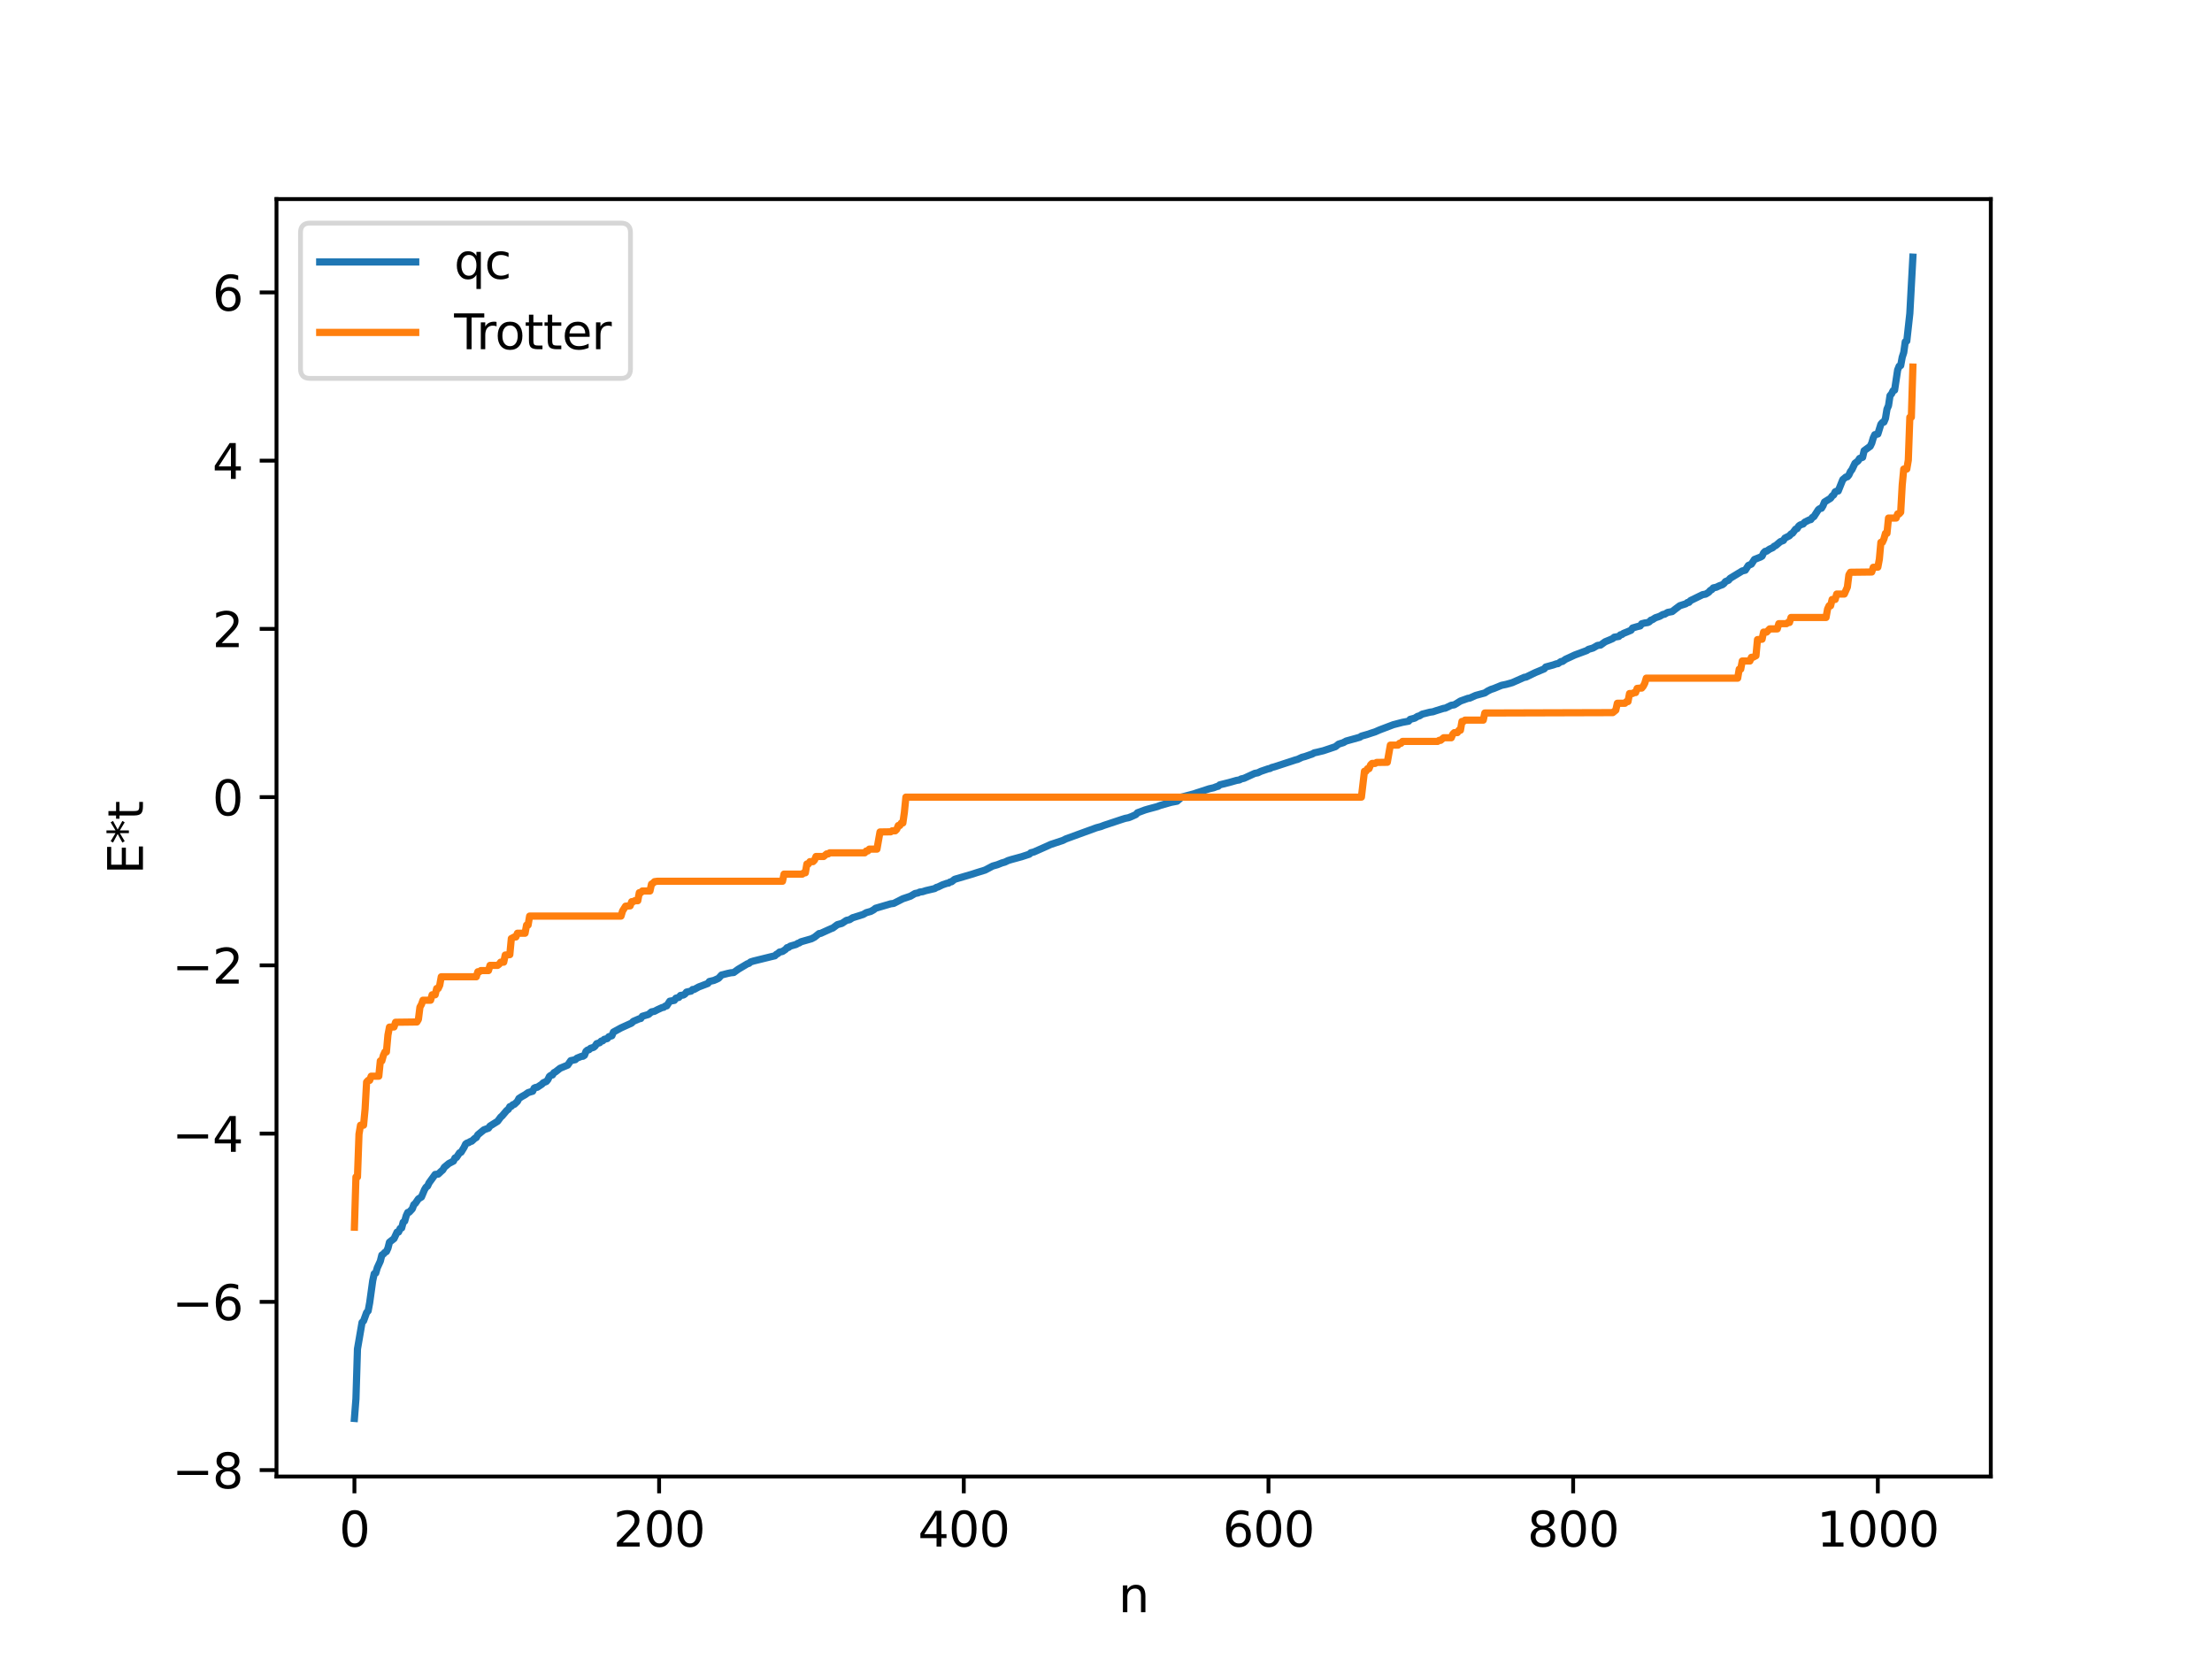 <?xml version="1.0" encoding="utf-8" standalone="no"?>
<!DOCTYPE svg PUBLIC "-//W3C//DTD SVG 1.1//EN"
  "http://www.w3.org/Graphics/SVG/1.1/DTD/svg11.dtd">
<svg xmlns:xlink="http://www.w3.org/1999/xlink" width="460.8pt" height="345.6pt" viewBox="0 0 460.8 345.6" xmlns="http://www.w3.org/2000/svg" version="1.1">
 <defs>
  <style type="text/css">*{stroke-linejoin: round; stroke-linecap: butt}</style>
 </defs>
 <g id="figure_1">
  <g id="patch_1">
   <path d="M 0 345.6 
L 460.8 345.6 
L 460.8 0 
L 0 0 
z
" style="fill: #ffffff"/>
  </g>
  <g id="axes_1">
   <g id="patch_2">
    <path d="M 57.6 307.584 
L 414.72 307.584 
L 414.72 41.472 
L 57.6 41.472 
z
" style="fill: #ffffff"/>
   </g>
   <g id="matplotlib.axis_1">
    <g id="xtick_1">
     <g id="line2d_1">
      <defs>
       <path id="m1efb13789e" d="M 0 0 
L 0 3.5 
" style="stroke: #000000; stroke-width: 0.8"/>
      </defs>
      <g>
       <use xlink:href="#m1efb13789e" x="73.833" y="307.584" style="stroke: #000000; stroke-width: 0.8"/>
      </g>
     </g>
     <g id="text_1">
      <!-- 0 -->
      <g transform="translate(70.651 322.182) scale(0.1 -0.1)">
       <defs>
        <path id="DejaVuSans-30" d="M 2034 4250 
Q 1547 4250 1301 3770 
Q 1056 3291 1056 2328 
Q 1056 1369 1301 889 
Q 1547 409 2034 409 
Q 2525 409 2770 889 
Q 3016 1369 3016 2328 
Q 3016 3291 2770 3770 
Q 2525 4250 2034 4250 
z
M 2034 4750 
Q 2819 4750 3233 4129 
Q 3647 3509 3647 2328 
Q 3647 1150 3233 529 
Q 2819 -91 2034 -91 
Q 1250 -91 836 529 
Q 422 1150 422 2328 
Q 422 3509 836 4129 
Q 1250 4750 2034 4750 
z
" transform="scale(0.016)"/>
       </defs>
       <use xlink:href="#DejaVuSans-30"/>
      </g>
     </g>
    </g>
    <g id="xtick_2">
     <g id="line2d_2">
      <g>
       <use xlink:href="#m1efb13789e" x="137.304" y="307.584" style="stroke: #000000; stroke-width: 0.8"/>
      </g>
     </g>
     <g id="text_2">
      <!-- 200 -->
      <g transform="translate(127.76 322.182) scale(0.1 -0.1)">
       <defs>
        <path id="DejaVuSans-32" d="M 1228 531 
L 3431 531 
L 3431 0 
L 469 0 
L 469 531 
Q 828 903 1448 1529 
Q 2069 2156 2228 2338 
Q 2531 2678 2651 2914 
Q 2772 3150 2772 3378 
Q 2772 3750 2511 3984 
Q 2250 4219 1831 4219 
Q 1534 4219 1204 4116 
Q 875 4013 500 3803 
L 500 4441 
Q 881 4594 1212 4672 
Q 1544 4750 1819 4750 
Q 2544 4750 2975 4387 
Q 3406 4025 3406 3419 
Q 3406 3131 3298 2873 
Q 3191 2616 2906 2266 
Q 2828 2175 2409 1742 
Q 1991 1309 1228 531 
z
" transform="scale(0.016)"/>
       </defs>
       <use xlink:href="#DejaVuSans-32"/>
       <use xlink:href="#DejaVuSans-30" x="63.623"/>
       <use xlink:href="#DejaVuSans-30" x="127.246"/>
      </g>
     </g>
    </g>
    <g id="xtick_3">
     <g id="line2d_3">
      <g>
       <use xlink:href="#m1efb13789e" x="200.775" y="307.584" style="stroke: #000000; stroke-width: 0.8"/>
      </g>
     </g>
     <g id="text_3">
      <!-- 400 -->
      <g transform="translate(191.231 322.182) scale(0.1 -0.1)">
       <defs>
        <path id="DejaVuSans-34" d="M 2419 4116 
L 825 1625 
L 2419 1625 
L 2419 4116 
z
M 2253 4666 
L 3047 4666 
L 3047 1625 
L 3713 1625 
L 3713 1100 
L 3047 1100 
L 3047 0 
L 2419 0 
L 2419 1100 
L 313 1100 
L 313 1709 
L 2253 4666 
z
" transform="scale(0.016)"/>
       </defs>
       <use xlink:href="#DejaVuSans-34"/>
       <use xlink:href="#DejaVuSans-30" x="63.623"/>
       <use xlink:href="#DejaVuSans-30" x="127.246"/>
      </g>
     </g>
    </g>
    <g id="xtick_4">
     <g id="line2d_4">
      <g>
       <use xlink:href="#m1efb13789e" x="264.246" y="307.584" style="stroke: #000000; stroke-width: 0.8"/>
      </g>
     </g>
     <g id="text_4">
      <!-- 600 -->
      <g transform="translate(254.702 322.182) scale(0.1 -0.1)">
       <defs>
        <path id="DejaVuSans-36" d="M 2113 2584 
Q 1688 2584 1439 2293 
Q 1191 2003 1191 1497 
Q 1191 994 1439 701 
Q 1688 409 2113 409 
Q 2538 409 2786 701 
Q 3034 994 3034 1497 
Q 3034 2003 2786 2293 
Q 2538 2584 2113 2584 
z
M 3366 4563 
L 3366 3988 
Q 3128 4100 2886 4159 
Q 2644 4219 2406 4219 
Q 1781 4219 1451 3797 
Q 1122 3375 1075 2522 
Q 1259 2794 1537 2939 
Q 1816 3084 2150 3084 
Q 2853 3084 3261 2657 
Q 3669 2231 3669 1497 
Q 3669 778 3244 343 
Q 2819 -91 2113 -91 
Q 1303 -91 875 529 
Q 447 1150 447 2328 
Q 447 3434 972 4092 
Q 1497 4750 2381 4750 
Q 2619 4750 2861 4703 
Q 3103 4656 3366 4563 
z
" transform="scale(0.016)"/>
       </defs>
       <use xlink:href="#DejaVuSans-36"/>
       <use xlink:href="#DejaVuSans-30" x="63.623"/>
       <use xlink:href="#DejaVuSans-30" x="127.246"/>
      </g>
     </g>
    </g>
    <g id="xtick_5">
     <g id="line2d_5">
      <g>
       <use xlink:href="#m1efb13789e" x="327.717" y="307.584" style="stroke: #000000; stroke-width: 0.8"/>
      </g>
     </g>
     <g id="text_5">
      <!-- 800 -->
      <g transform="translate(318.173 322.182) scale(0.1 -0.1)">
       <defs>
        <path id="DejaVuSans-38" d="M 2034 2216 
Q 1584 2216 1326 1975 
Q 1069 1734 1069 1313 
Q 1069 891 1326 650 
Q 1584 409 2034 409 
Q 2484 409 2743 651 
Q 3003 894 3003 1313 
Q 3003 1734 2745 1975 
Q 2488 2216 2034 2216 
z
M 1403 2484 
Q 997 2584 770 2862 
Q 544 3141 544 3541 
Q 544 4100 942 4425 
Q 1341 4750 2034 4750 
Q 2731 4750 3128 4425 
Q 3525 4100 3525 3541 
Q 3525 3141 3298 2862 
Q 3072 2584 2669 2484 
Q 3125 2378 3379 2068 
Q 3634 1759 3634 1313 
Q 3634 634 3220 271 
Q 2806 -91 2034 -91 
Q 1263 -91 848 271 
Q 434 634 434 1313 
Q 434 1759 690 2068 
Q 947 2378 1403 2484 
z
M 1172 3481 
Q 1172 3119 1398 2916 
Q 1625 2713 2034 2713 
Q 2441 2713 2670 2916 
Q 2900 3119 2900 3481 
Q 2900 3844 2670 4047 
Q 2441 4250 2034 4250 
Q 1625 4250 1398 4047 
Q 1172 3844 1172 3481 
z
" transform="scale(0.016)"/>
       </defs>
       <use xlink:href="#DejaVuSans-38"/>
       <use xlink:href="#DejaVuSans-30" x="63.623"/>
       <use xlink:href="#DejaVuSans-30" x="127.246"/>
      </g>
     </g>
    </g>
    <g id="xtick_6">
     <g id="line2d_6">
      <g>
       <use xlink:href="#m1efb13789e" x="391.188" y="307.584" style="stroke: #000000; stroke-width: 0.8"/>
      </g>
     </g>
     <g id="text_6">
      <!-- 1000 -->
      <g transform="translate(378.463 322.182) scale(0.1 -0.1)">
       <defs>
        <path id="DejaVuSans-31" d="M 794 531 
L 1825 531 
L 1825 4091 
L 703 3866 
L 703 4441 
L 1819 4666 
L 2450 4666 
L 2450 531 
L 3481 531 
L 3481 0 
L 794 0 
L 794 531 
z
" transform="scale(0.016)"/>
       </defs>
       <use xlink:href="#DejaVuSans-31"/>
       <use xlink:href="#DejaVuSans-30" x="63.623"/>
       <use xlink:href="#DejaVuSans-30" x="127.246"/>
       <use xlink:href="#DejaVuSans-30" x="190.869"/>
      </g>
     </g>
    </g>
    <g id="text_7">
     <!-- n -->
     <g transform="translate(232.991 335.861) scale(0.1 -0.1)">
      <defs>
       <path id="DejaVuSans-6e" d="M 3513 2113 
L 3513 0 
L 2938 0 
L 2938 2094 
Q 2938 2591 2744 2837 
Q 2550 3084 2163 3084 
Q 1697 3084 1428 2787 
Q 1159 2491 1159 1978 
L 1159 0 
L 581 0 
L 581 3500 
L 1159 3500 
L 1159 2956 
Q 1366 3272 1645 3428 
Q 1925 3584 2291 3584 
Q 2894 3584 3203 3211 
Q 3513 2838 3513 2113 
z
" transform="scale(0.016)"/>
      </defs>
      <use xlink:href="#DejaVuSans-6e"/>
     </g>
    </g>
   </g>
   <g id="matplotlib.axis_2">
    <g id="ytick_1">
     <g id="line2d_7">
      <defs>
       <path id="m1ff23c2c27" d="M 0 0 
L -3.5 0 
" style="stroke: #000000; stroke-width: 0.8"/>
      </defs>
      <g>
       <use xlink:href="#m1ff23c2c27" x="57.6" y="306.245" style="stroke: #000000; stroke-width: 0.8"/>
      </g>
     </g>
     <g id="text_8">
      <!-- −8 -->
      <g transform="translate(35.858 310.044) scale(0.1 -0.1)">
       <defs>
        <path id="DejaVuSans-2212" d="M 678 2272 
L 4684 2272 
L 4684 1741 
L 678 1741 
L 678 2272 
z
" transform="scale(0.016)"/>
       </defs>
       <use xlink:href="#DejaVuSans-2212"/>
       <use xlink:href="#DejaVuSans-38" x="83.789"/>
      </g>
     </g>
    </g>
    <g id="ytick_2">
     <g id="line2d_8">
      <g>
       <use xlink:href="#m1ff23c2c27" x="57.6" y="271.198" style="stroke: #000000; stroke-width: 0.8"/>
      </g>
     </g>
     <g id="text_9">
      <!-- −6 -->
      <g transform="translate(35.858 274.997) scale(0.1 -0.1)">
       <use xlink:href="#DejaVuSans-2212"/>
       <use xlink:href="#DejaVuSans-36" x="83.789"/>
      </g>
     </g>
    </g>
    <g id="ytick_3">
     <g id="line2d_9">
      <g>
       <use xlink:href="#m1ff23c2c27" x="57.6" y="236.15" style="stroke: #000000; stroke-width: 0.8"/>
      </g>
     </g>
     <g id="text_10">
      <!-- −4 -->
      <g transform="translate(35.858 239.95) scale(0.1 -0.1)">
       <use xlink:href="#DejaVuSans-2212"/>
       <use xlink:href="#DejaVuSans-34" x="83.789"/>
      </g>
     </g>
    </g>
    <g id="ytick_4">
     <g id="line2d_10">
      <g>
       <use xlink:href="#m1ff23c2c27" x="57.6" y="201.103" style="stroke: #000000; stroke-width: 0.8"/>
      </g>
     </g>
     <g id="text_11">
      <!-- −2 -->
      <g transform="translate(35.858 204.902) scale(0.1 -0.1)">
       <use xlink:href="#DejaVuSans-2212"/>
       <use xlink:href="#DejaVuSans-32" x="83.789"/>
      </g>
     </g>
    </g>
    <g id="ytick_5">
     <g id="line2d_11">
      <g>
       <use xlink:href="#m1ff23c2c27" x="57.6" y="166.056" style="stroke: #000000; stroke-width: 0.8"/>
      </g>
     </g>
     <g id="text_12">
      <!-- 0 -->
      <g transform="translate(44.237 169.855) scale(0.1 -0.1)">
       <use xlink:href="#DejaVuSans-30"/>
      </g>
     </g>
    </g>
    <g id="ytick_6">
     <g id="line2d_12">
      <g>
       <use xlink:href="#m1ff23c2c27" x="57.6" y="131.009" style="stroke: #000000; stroke-width: 0.8"/>
      </g>
     </g>
     <g id="text_13">
      <!-- 2 -->
      <g transform="translate(44.237 134.808) scale(0.1 -0.1)">
       <use xlink:href="#DejaVuSans-32"/>
      </g>
     </g>
    </g>
    <g id="ytick_7">
     <g id="line2d_13">
      <g>
       <use xlink:href="#m1ff23c2c27" x="57.6" y="95.962" style="stroke: #000000; stroke-width: 0.8"/>
      </g>
     </g>
     <g id="text_14">
      <!-- 4 -->
      <g transform="translate(44.237 99.761) scale(0.1 -0.1)">
       <use xlink:href="#DejaVuSans-34"/>
      </g>
     </g>
    </g>
    <g id="ytick_8">
     <g id="line2d_14">
      <g>
       <use xlink:href="#m1ff23c2c27" x="57.6" y="60.915" style="stroke: #000000; stroke-width: 0.8"/>
      </g>
     </g>
     <g id="text_15">
      <!-- 6 -->
      <g transform="translate(44.237 64.714) scale(0.1 -0.1)">
       <use xlink:href="#DejaVuSans-36"/>
      </g>
     </g>
    </g>
    <g id="text_16">
     <!-- E*t -->
     <g transform="translate(29.778 182.148) rotate(-90) scale(0.1 -0.1)">
      <defs>
       <path id="DejaVuSans-45" d="M 628 4666 
L 3578 4666 
L 3578 4134 
L 1259 4134 
L 1259 2753 
L 3481 2753 
L 3481 2222 
L 1259 2222 
L 1259 531 
L 3634 531 
L 3634 0 
L 628 0 
L 628 4666 
z
" transform="scale(0.016)"/>
       <path id="DejaVuSans-2a" d="M 3009 3897 
L 1888 3291 
L 3009 2681 
L 2828 2375 
L 1778 3009 
L 1778 1831 
L 1422 1831 
L 1422 3009 
L 372 2375 
L 191 2681 
L 1313 3291 
L 191 3897 
L 372 4206 
L 1422 3572 
L 1422 4750 
L 1778 4750 
L 1778 3572 
L 2828 4206 
L 3009 3897 
z
" transform="scale(0.016)"/>
       <path id="DejaVuSans-74" d="M 1172 4494 
L 1172 3500 
L 2356 3500 
L 2356 3053 
L 1172 3053 
L 1172 1153 
Q 1172 725 1289 603 
Q 1406 481 1766 481 
L 2356 481 
L 2356 0 
L 1766 0 
Q 1100 0 847 248 
Q 594 497 594 1153 
L 594 3053 
L 172 3053 
L 172 3500 
L 594 3500 
L 594 4494 
L 1172 4494 
z
" transform="scale(0.016)"/>
      </defs>
      <use xlink:href="#DejaVuSans-45"/>
      <use xlink:href="#DejaVuSans-2a" x="63.184"/>
      <use xlink:href="#DejaVuSans-74" x="113.184"/>
     </g>
    </g>
   </g>
   <g id="line2d_15">
    <path d="M 73.833 295.488 
L 74.15 291.401 
L 74.467 281.021 
L 75.42 275.485 
L 75.737 275.179 
L 76.372 273.423 
L 76.689 273.092 
L 77.006 271.399 
L 77.641 266.8 
L 77.958 265.341 
L 78.276 265.198 
L 78.593 264.107 
L 79.228 262.715 
L 79.545 261.453 
L 79.862 261.251 
L 80.18 260.889 
L 80.497 260.718 
L 80.815 260.02 
L 81.132 258.773 
L 82.084 258.024 
L 82.719 256.664 
L 83.036 256.649 
L 83.353 255.917 
L 83.671 255.816 
L 83.988 254.618 
L 84.305 254.384 
L 84.623 253.26 
L 84.94 252.577 
L 85.258 252.504 
L 85.892 251.823 
L 86.21 250.951 
L 86.527 250.678 
L 87.162 249.748 
L 87.796 249.362 
L 88.431 247.843 
L 88.748 247.316 
L 89.066 247.085 
L 89.383 246.407 
L 90.653 244.658 
L 91.287 244.588 
L 91.922 243.991 
L 92.239 243.722 
L 92.557 243.169 
L 93.509 242.377 
L 94.461 241.881 
L 94.778 241.224 
L 95.096 241.112 
L 95.73 240.151 
L 96.048 240.035 
L 96.682 239.001 
L 97 238.332 
L 97.317 238.105 
L 97.634 238.038 
L 97.952 237.803 
L 98.269 237.731 
L 98.904 237.141 
L 99.221 236.972 
L 99.539 236.403 
L 100.808 235.36 
L 101.76 235.021 
L 102.077 234.57 
L 103.664 233.582 
L 104.299 232.724 
L 104.616 232.447 
L 105.568 231.322 
L 105.886 231.108 
L 106.203 230.534 
L 106.52 230.466 
L 106.838 230.128 
L 107.155 230.044 
L 107.79 229.44 
L 108.107 228.827 
L 108.742 228.418 
L 109.377 228.063 
L 110.011 227.615 
L 110.646 227.417 
L 110.963 227.332 
L 111.281 226.671 
L 111.598 226.526 
L 111.915 226.504 
L 112.867 225.875 
L 113.185 225.552 
L 113.82 225.286 
L 114.137 224.903 
L 114.454 224.242 
L 114.772 223.998 
L 115.089 223.937 
L 115.406 223.448 
L 115.724 223.288 
L 116.676 222.541 
L 118.262 221.879 
L 118.897 220.953 
L 119.849 220.75 
L 120.167 220.445 
L 121.119 220.062 
L 121.436 220.038 
L 121.753 219.841 
L 122.071 219.021 
L 122.388 218.748 
L 122.705 218.672 
L 123.023 218.376 
L 123.658 218.185 
L 123.975 217.916 
L 124.292 217.421 
L 124.927 217.217 
L 125.244 216.881 
L 125.562 216.822 
L 125.879 216.506 
L 126.514 216.352 
L 126.831 215.965 
L 127.466 215.766 
L 127.783 215 
L 129.37 214.129 
L 131.591 213.119 
L 131.909 212.777 
L 133.178 212.229 
L 133.496 212.166 
L 133.813 211.707 
L 135.082 211.334 
L 135.717 210.794 
L 136.352 210.667 
L 136.986 210.327 
L 137.939 209.894 
L 138.256 209.843 
L 138.573 209.588 
L 138.891 209.542 
L 139.525 208.567 
L 140.477 208.397 
L 140.795 207.941 
L 141.429 207.771 
L 141.747 207.373 
L 142.381 207.278 
L 142.699 207.065 
L 143.016 206.666 
L 143.651 206.529 
L 143.968 206.465 
L 144.286 206.128 
L 144.603 206.121 
L 145.555 205.6 
L 147.459 204.873 
L 147.777 204.459 
L 148.729 204.238 
L 149.681 203.805 
L 150.315 203.107 
L 151.585 202.787 
L 152.22 202.653 
L 152.854 202.59 
L 153.806 201.904 
L 155.71 200.771 
L 156.028 200.684 
L 156.345 200.395 
L 156.98 200.198 
L 160.788 199.259 
L 161.423 199.112 
L 161.74 198.792 
L 162.058 198.644 
L 162.375 198.337 
L 163.01 198.207 
L 163.644 197.779 
L 163.962 197.416 
L 164.279 197.367 
L 164.596 197.107 
L 165.866 196.741 
L 166.183 196.516 
L 166.5 196.439 
L 166.818 196.204 
L 169.039 195.566 
L 169.674 195.237 
L 170.626 194.479 
L 170.943 194.45 
L 173.165 193.44 
L 173.482 193.336 
L 174.434 192.622 
L 175.386 192.359 
L 176.339 191.725 
L 176.973 191.596 
L 177.608 191.187 
L 178.877 190.794 
L 179.829 190.488 
L 180.464 190.121 
L 181.416 189.854 
L 182.051 189.494 
L 182.368 189.218 
L 185.542 188.282 
L 186.177 188.196 
L 188.081 187.226 
L 189.667 186.692 
L 190.62 186.131 
L 191.254 186.011 
L 191.572 185.834 
L 192.206 185.751 
L 192.841 185.542 
L 194.745 185.096 
L 195.062 184.862 
L 195.38 184.788 
L 196.332 184.327 
L 197.284 183.997 
L 197.601 183.965 
L 197.919 183.732 
L 198.236 183.681 
L 198.871 183.175 
L 202.679 182.053 
L 203.314 181.842 
L 205.218 181.251 
L 206.805 180.414 
L 207.757 180.144 
L 208.709 179.766 
L 209.343 179.585 
L 209.978 179.279 
L 210.613 179.078 
L 212.834 178.471 
L 214.421 177.949 
L 214.739 177.645 
L 215.373 177.484 
L 218.229 176.218 
L 218.864 175.922 
L 221.403 175.081 
L 222.038 174.759 
L 228.385 172.442 
L 229.337 172.187 
L 229.972 171.939 
L 233.78 170.674 
L 234.415 170.476 
L 235.049 170.355 
L 235.684 170.115 
L 236.636 169.684 
L 236.953 169.315 
L 238.54 168.725 
L 239.175 168.54 
L 241.079 168.027 
L 241.714 167.781 
L 243.935 167.149 
L 245.205 166.904 
L 245.839 166.351 
L 246.157 166.044 
L 248.696 165.371 
L 249.33 165.153 
L 249.965 164.951 
L 251.869 164.326 
L 252.821 164.108 
L 253.456 163.861 
L 253.773 163.793 
L 254.091 163.498 
L 255.995 163.024 
L 256.629 162.849 
L 257.581 162.576 
L 258.216 162.471 
L 258.534 162.273 
L 259.168 162.127 
L 261.39 161.107 
L 262.024 160.991 
L 262.659 160.682 
L 264.246 160.139 
L 264.563 160.1 
L 264.881 159.902 
L 265.515 159.733 
L 269.958 158.278 
L 270.276 158.208 
L 271.228 157.76 
L 271.862 157.596 
L 273.449 157.037 
L 273.767 156.831 
L 274.401 156.701 
L 275.036 156.543 
L 275.671 156.393 
L 278.21 155.54 
L 278.844 155.019 
L 279.479 154.818 
L 279.796 154.719 
L 280.431 154.373 
L 283.287 153.578 
L 283.605 153.348 
L 284.874 152.983 
L 285.509 152.768 
L 286.461 152.462 
L 287.413 152.045 
L 290.269 150.962 
L 292.173 150.469 
L 293.443 150.237 
L 293.76 149.853 
L 294.712 149.602 
L 295.347 149.21 
L 295.664 149.148 
L 296.299 148.762 
L 297.886 148.361 
L 298.52 148.274 
L 299.155 148.054 
L 300.742 147.56 
L 301.059 147.531 
L 302.329 146.92 
L 302.963 146.827 
L 304.233 146.04 
L 305.82 145.467 
L 306.137 145.443 
L 307.406 144.873 
L 309.31 144.352 
L 309.945 143.94 
L 310.58 143.628 
L 311.215 143.419 
L 312.801 142.765 
L 313.753 142.568 
L 315.023 142.21 
L 317.562 141.086 
L 317.879 141.062 
L 319.783 140.133 
L 321.687 139.339 
L 322.005 138.949 
L 323.591 138.512 
L 324.226 138.284 
L 324.543 138.251 
L 325.178 137.815 
L 325.496 137.79 
L 326.13 137.338 
L 327.082 136.903 
L 328.034 136.455 
L 330.573 135.512 
L 330.891 135.275 
L 331.843 134.997 
L 332.795 134.451 
L 333.429 134.376 
L 334.381 133.692 
L 335.334 133.299 
L 335.968 133.024 
L 336.286 132.737 
L 337.238 132.583 
L 337.555 132.245 
L 337.872 132.184 
L 338.19 131.946 
L 338.824 131.693 
L 339.777 131.291 
L 340.094 130.825 
L 341.046 130.543 
L 341.681 130.391 
L 341.998 129.941 
L 342.633 129.776 
L 343.267 129.688 
L 343.585 129.53 
L 343.902 129.195 
L 344.22 129.097 
L 344.854 128.689 
L 345.489 128.482 
L 345.806 128.358 
L 346.441 127.989 
L 346.758 127.959 
L 347.393 127.58 
L 348.345 127.403 
L 348.98 126.899 
L 349.932 126.183 
L 351.201 125.774 
L 351.519 125.52 
L 351.836 125.483 
L 352.153 125.118 
L 354.692 123.875 
L 355.327 123.764 
L 355.962 123.367 
L 356.279 122.992 
L 356.596 122.834 
L 356.914 122.466 
L 357.548 122.33 
L 358.183 122.023 
L 358.818 121.802 
L 359.135 121.554 
L 359.453 121.148 
L 360.087 120.876 
L 360.405 120.485 
L 362.943 118.938 
L 363.578 118.785 
L 364.213 117.795 
L 364.848 117.516 
L 365.482 116.544 
L 366.752 116.041 
L 367.069 115.855 
L 367.386 115.187 
L 367.704 114.864 
L 368.021 114.815 
L 368.656 114.382 
L 369.291 114.102 
L 369.608 113.78 
L 369.925 113.649 
L 370.877 112.839 
L 371.512 112.592 
L 371.829 112.091 
L 372.781 111.609 
L 373.099 111.229 
L 373.416 111.075 
L 374.051 110.234 
L 374.368 110.125 
L 374.686 109.618 
L 375.003 109.359 
L 375.638 109.152 
L 375.955 108.776 
L 376.907 108.306 
L 377.224 108.239 
L 377.542 107.802 
L 377.859 107.633 
L 378.811 106.162 
L 379.129 105.938 
L 379.446 105.881 
L 379.763 105.354 
L 380.081 104.577 
L 381.35 103.789 
L 381.667 103.332 
L 381.985 103.101 
L 382.302 102.453 
L 382.62 102.305 
L 382.937 102.287 
L 383.572 100.702 
L 383.889 99.912 
L 384.524 99.38 
L 384.841 99.325 
L 385.158 98.942 
L 385.476 98.241 
L 385.793 97.829 
L 386.428 96.504 
L 387.062 96.022 
L 387.38 95.501 
L 388.015 95.269 
L 388.332 93.886 
L 389.601 92.969 
L 389.919 92.308 
L 390.236 91.226 
L 390.553 90.549 
L 391.188 90.416 
L 391.823 88.374 
L 392.14 88.007 
L 392.458 87.925 
L 392.775 87.167 
L 393.092 85.235 
L 393.41 84.498 
L 393.727 82.411 
L 394.044 82.055 
L 394.362 81.401 
L 394.679 81.274 
L 395.314 77.057 
L 395.631 76.276 
L 395.948 76.15 
L 396.266 74.421 
L 396.583 73.436 
L 396.9 71.19 
L 397.218 71.048 
L 397.853 65.29 
L 398.487 53.568 
L 398.487 53.568 
" clip-path="url(#pb2163736d8)" style="fill: none; stroke: #1f77b4; stroke-width: 1.5; stroke-linecap: square"/>
   </g>
   <g id="line2d_16">
    <path d="M 73.833 255.644 
L 74.15 245.19 
L 74.467 245.19 
L 74.785 236.254 
L 75.102 234.398 
L 75.737 234.398 
L 76.054 231.054 
L 76.372 225.41 
L 76.689 225.064 
L 77.006 225.064 
L 77.324 224.19 
L 78.91 224.19 
L 79.228 221.006 
L 79.545 221.006 
L 79.862 219.853 
L 80.18 219.141 
L 80.497 219.141 
L 80.815 215.62 
L 81.132 213.963 
L 82.084 213.934 
L 82.401 212.953 
L 86.844 212.898 
L 87.162 212.36 
L 87.479 209.809 
L 87.796 209.245 
L 88.114 208.362 
L 89.7 208.362 
L 90.018 207.233 
L 90.653 207.233 
L 90.97 205.922 
L 91.287 205.922 
L 91.605 205.239 
L 91.922 203.482 
L 99.221 203.482 
L 99.539 202.436 
L 99.856 202.436 
L 100.173 202.188 
L 101.76 202.188 
L 102.077 201.103 
L 103.664 201.103 
L 103.981 200.858 
L 104.299 200.435 
L 104.934 200.435 
L 105.251 198.948 
L 106.203 198.873 
L 106.52 195.515 
L 107.155 195.183 
L 107.472 195.183 
L 107.79 194.41 
L 109.377 194.41 
L 109.694 192.713 
L 110.011 192.713 
L 110.329 190.838 
L 129.37 190.838 
L 129.687 189.773 
L 130.322 188.771 
L 131.274 188.707 
L 131.591 187.836 
L 131.909 187.836 
L 132.226 187.636 
L 132.861 187.636 
L 133.178 185.959 
L 133.496 185.959 
L 133.813 185.608 
L 135.4 185.608 
L 135.717 184.177 
L 136.034 183.984 
L 136.352 183.661 
L 136.986 183.58 
L 163.01 183.58 
L 163.327 182.095 
L 167.135 182.095 
L 167.453 181.823 
L 167.77 181.823 
L 168.087 179.986 
L 168.405 179.986 
L 168.722 179.495 
L 169.357 179.495 
L 169.674 179.179 
L 169.991 178.421 
L 171.578 178.421 
L 172.213 177.886 
L 172.53 177.886 
L 172.848 177.659 
L 180.147 177.659 
L 180.464 177.269 
L 180.781 177.269 
L 181.099 176.886 
L 182.686 176.886 
L 183.32 173.314 
L 185.542 173.283 
L 185.859 173.075 
L 186.494 173.075 
L 186.811 172.762 
L 187.129 171.976 
L 187.446 171.976 
L 187.763 171.444 
L 188.081 171.444 
L 188.398 169.223 
L 188.715 166.056 
L 283.605 166.056 
L 284.239 160.668 
L 284.557 160.668 
L 284.874 160.136 
L 285.191 160.136 
L 285.509 159.35 
L 285.826 159.037 
L 286.461 159.037 
L 286.778 158.829 
L 289 158.798 
L 289.634 155.226 
L 291.221 155.226 
L 291.539 154.843 
L 291.856 154.843 
L 292.173 154.453 
L 299.472 154.453 
L 299.79 154.226 
L 300.107 154.226 
L 300.742 153.691 
L 302.329 153.691 
L 302.646 152.933 
L 302.963 152.617 
L 303.598 152.617 
L 303.915 152.126 
L 304.233 152.126 
L 304.55 150.289 
L 304.867 150.289 
L 305.185 150.017 
L 308.993 150.017 
L 309.31 148.532 
L 335.968 148.451 
L 336.603 147.935 
L 336.92 146.504 
L 338.507 146.504 
L 338.824 146.153 
L 339.142 146.153 
L 339.459 144.476 
L 340.094 144.476 
L 340.411 144.276 
L 340.729 144.276 
L 341.046 143.405 
L 341.681 143.341 
L 341.998 143.341 
L 342.315 142.953 
L 342.633 142.339 
L 342.95 141.274 
L 361.991 141.274 
L 362.309 139.399 
L 362.626 139.399 
L 362.943 137.702 
L 364.53 137.702 
L 364.848 136.929 
L 365.165 136.929 
L 365.8 136.597 
L 366.117 133.239 
L 367.069 133.164 
L 367.386 131.677 
L 368.021 131.677 
L 368.656 131.009 
L 370.243 131.009 
L 370.56 129.924 
L 372.147 129.924 
L 372.464 129.676 
L 372.781 129.676 
L 373.099 128.63 
L 380.398 128.63 
L 380.715 126.873 
L 381.033 126.19 
L 381.35 126.19 
L 381.667 124.879 
L 382.302 124.879 
L 382.62 123.75 
L 384.206 123.75 
L 384.841 122.303 
L 385.158 119.752 
L 385.476 119.214 
L 389.919 119.159 
L 390.236 118.178 
L 391.188 118.149 
L 391.505 116.492 
L 391.823 112.971 
L 392.14 112.971 
L 392.458 112.259 
L 392.775 111.106 
L 393.092 111.106 
L 393.41 107.922 
L 394.996 107.922 
L 395.314 107.048 
L 395.631 107.048 
L 395.948 106.702 
L 396.266 101.058 
L 396.583 97.714 
L 397.218 97.714 
L 397.535 95.858 
L 397.853 86.922 
L 398.17 86.922 
L 398.487 76.468 
L 398.487 76.468 
" clip-path="url(#pb2163736d8)" style="fill: none; stroke: #ff7f0e; stroke-width: 1.5; stroke-linecap: square"/>
   </g>
   <g id="patch_3">
    <path d="M 57.6 307.584 
L 57.6 41.472 
" style="fill: none; stroke: #000000; stroke-width: 0.8; stroke-linejoin: miter; stroke-linecap: square"/>
   </g>
   <g id="patch_4">
    <path d="M 414.72 307.584 
L 414.72 41.472 
" style="fill: none; stroke: #000000; stroke-width: 0.8; stroke-linejoin: miter; stroke-linecap: square"/>
   </g>
   <g id="patch_5">
    <path d="M 57.6 307.584 
L 414.72 307.584 
" style="fill: none; stroke: #000000; stroke-width: 0.8; stroke-linejoin: miter; stroke-linecap: square"/>
   </g>
   <g id="patch_6">
    <path d="M 57.6 41.472 
L 414.72 41.472 
" style="fill: none; stroke: #000000; stroke-width: 0.8; stroke-linejoin: miter; stroke-linecap: square"/>
   </g>
   <g id="legend_1">
    <g id="patch_7">
     <path d="M 64.6 78.828 
L 129.342 78.828 
Q 131.342 78.828 131.342 76.828 
L 131.342 48.472 
Q 131.342 46.472 129.342 46.472 
L 64.6 46.472 
Q 62.6 46.472 62.6 48.472 
L 62.6 76.828 
Q 62.6 78.828 64.6 78.828 
z
" style="fill: #ffffff; opacity: 0.8; stroke: #cccccc; stroke-linejoin: miter"/>
    </g>
    <g id="line2d_17">
     <path d="M 66.6 54.57 
L 76.6 54.57 
L 86.6 54.57 
" style="fill: none; stroke: #1f77b4; stroke-width: 1.5; stroke-linecap: square"/>
    </g>
    <g id="text_17">
     <!-- qc -->
     <g transform="translate(94.6 58.07) scale(0.1 -0.1)">
      <defs>
       <path id="DejaVuSans-71" d="M 947 1747 
Q 947 1113 1208 752 
Q 1469 391 1925 391 
Q 2381 391 2643 752 
Q 2906 1113 2906 1747 
Q 2906 2381 2643 2742 
Q 2381 3103 1925 3103 
Q 1469 3103 1208 2742 
Q 947 2381 947 1747 
z
M 2906 525 
Q 2725 213 2448 61 
Q 2172 -91 1784 -91 
Q 1150 -91 751 415 
Q 353 922 353 1747 
Q 353 2572 751 3078 
Q 1150 3584 1784 3584 
Q 2172 3584 2448 3432 
Q 2725 3281 2906 2969 
L 2906 3500 
L 3481 3500 
L 3481 -1331 
L 2906 -1331 
L 2906 525 
z
" transform="scale(0.016)"/>
       <path id="DejaVuSans-63" d="M 3122 3366 
L 3122 2828 
Q 2878 2963 2633 3030 
Q 2388 3097 2138 3097 
Q 1578 3097 1268 2742 
Q 959 2388 959 1747 
Q 959 1106 1268 751 
Q 1578 397 2138 397 
Q 2388 397 2633 464 
Q 2878 531 3122 666 
L 3122 134 
Q 2881 22 2623 -34 
Q 2366 -91 2075 -91 
Q 1284 -91 818 406 
Q 353 903 353 1747 
Q 353 2603 823 3093 
Q 1294 3584 2113 3584 
Q 2378 3584 2631 3529 
Q 2884 3475 3122 3366 
z
" transform="scale(0.016)"/>
      </defs>
      <use xlink:href="#DejaVuSans-71"/>
      <use xlink:href="#DejaVuSans-63" x="63.477"/>
     </g>
    </g>
    <g id="line2d_18">
     <path d="M 66.6 69.249 
L 76.6 69.249 
L 86.6 69.249 
" style="fill: none; stroke: #ff7f0e; stroke-width: 1.5; stroke-linecap: square"/>
    </g>
    <g id="text_18">
     <!-- Trotter -->
     <g transform="translate(94.6 72.749) scale(0.1 -0.1)">
      <defs>
       <path id="DejaVuSans-54" d="M -19 4666 
L 3928 4666 
L 3928 4134 
L 2272 4134 
L 2272 0 
L 1638 0 
L 1638 4134 
L -19 4134 
L -19 4666 
z
" transform="scale(0.016)"/>
       <path id="DejaVuSans-72" d="M 2631 2963 
Q 2534 3019 2420 3045 
Q 2306 3072 2169 3072 
Q 1681 3072 1420 2755 
Q 1159 2438 1159 1844 
L 1159 0 
L 581 0 
L 581 3500 
L 1159 3500 
L 1159 2956 
Q 1341 3275 1631 3429 
Q 1922 3584 2338 3584 
Q 2397 3584 2469 3576 
Q 2541 3569 2628 3553 
L 2631 2963 
z
" transform="scale(0.016)"/>
       <path id="DejaVuSans-6f" d="M 1959 3097 
Q 1497 3097 1228 2736 
Q 959 2375 959 1747 
Q 959 1119 1226 758 
Q 1494 397 1959 397 
Q 2419 397 2687 759 
Q 2956 1122 2956 1747 
Q 2956 2369 2687 2733 
Q 2419 3097 1959 3097 
z
M 1959 3584 
Q 2709 3584 3137 3096 
Q 3566 2609 3566 1747 
Q 3566 888 3137 398 
Q 2709 -91 1959 -91 
Q 1206 -91 779 398 
Q 353 888 353 1747 
Q 353 2609 779 3096 
Q 1206 3584 1959 3584 
z
" transform="scale(0.016)"/>
       <path id="DejaVuSans-65" d="M 3597 1894 
L 3597 1613 
L 953 1613 
Q 991 1019 1311 708 
Q 1631 397 2203 397 
Q 2534 397 2845 478 
Q 3156 559 3463 722 
L 3463 178 
Q 3153 47 2828 -22 
Q 2503 -91 2169 -91 
Q 1331 -91 842 396 
Q 353 884 353 1716 
Q 353 2575 817 3079 
Q 1281 3584 2069 3584 
Q 2775 3584 3186 3129 
Q 3597 2675 3597 1894 
z
M 3022 2063 
Q 3016 2534 2758 2815 
Q 2500 3097 2075 3097 
Q 1594 3097 1305 2825 
Q 1016 2553 972 2059 
L 3022 2063 
z
" transform="scale(0.016)"/>
      </defs>
      <use xlink:href="#DejaVuSans-54"/>
      <use xlink:href="#DejaVuSans-72" x="46.334"/>
      <use xlink:href="#DejaVuSans-6f" x="85.197"/>
      <use xlink:href="#DejaVuSans-74" x="146.379"/>
      <use xlink:href="#DejaVuSans-74" x="185.588"/>
      <use xlink:href="#DejaVuSans-65" x="224.797"/>
      <use xlink:href="#DejaVuSans-72" x="286.32"/>
     </g>
    </g>
   </g>
  </g>
 </g>
 <defs>
  <clipPath id="pb2163736d8">
   <rect x="57.6" y="41.472" width="357.12" height="266.112"/>
  </clipPath>
 </defs>
</svg>
